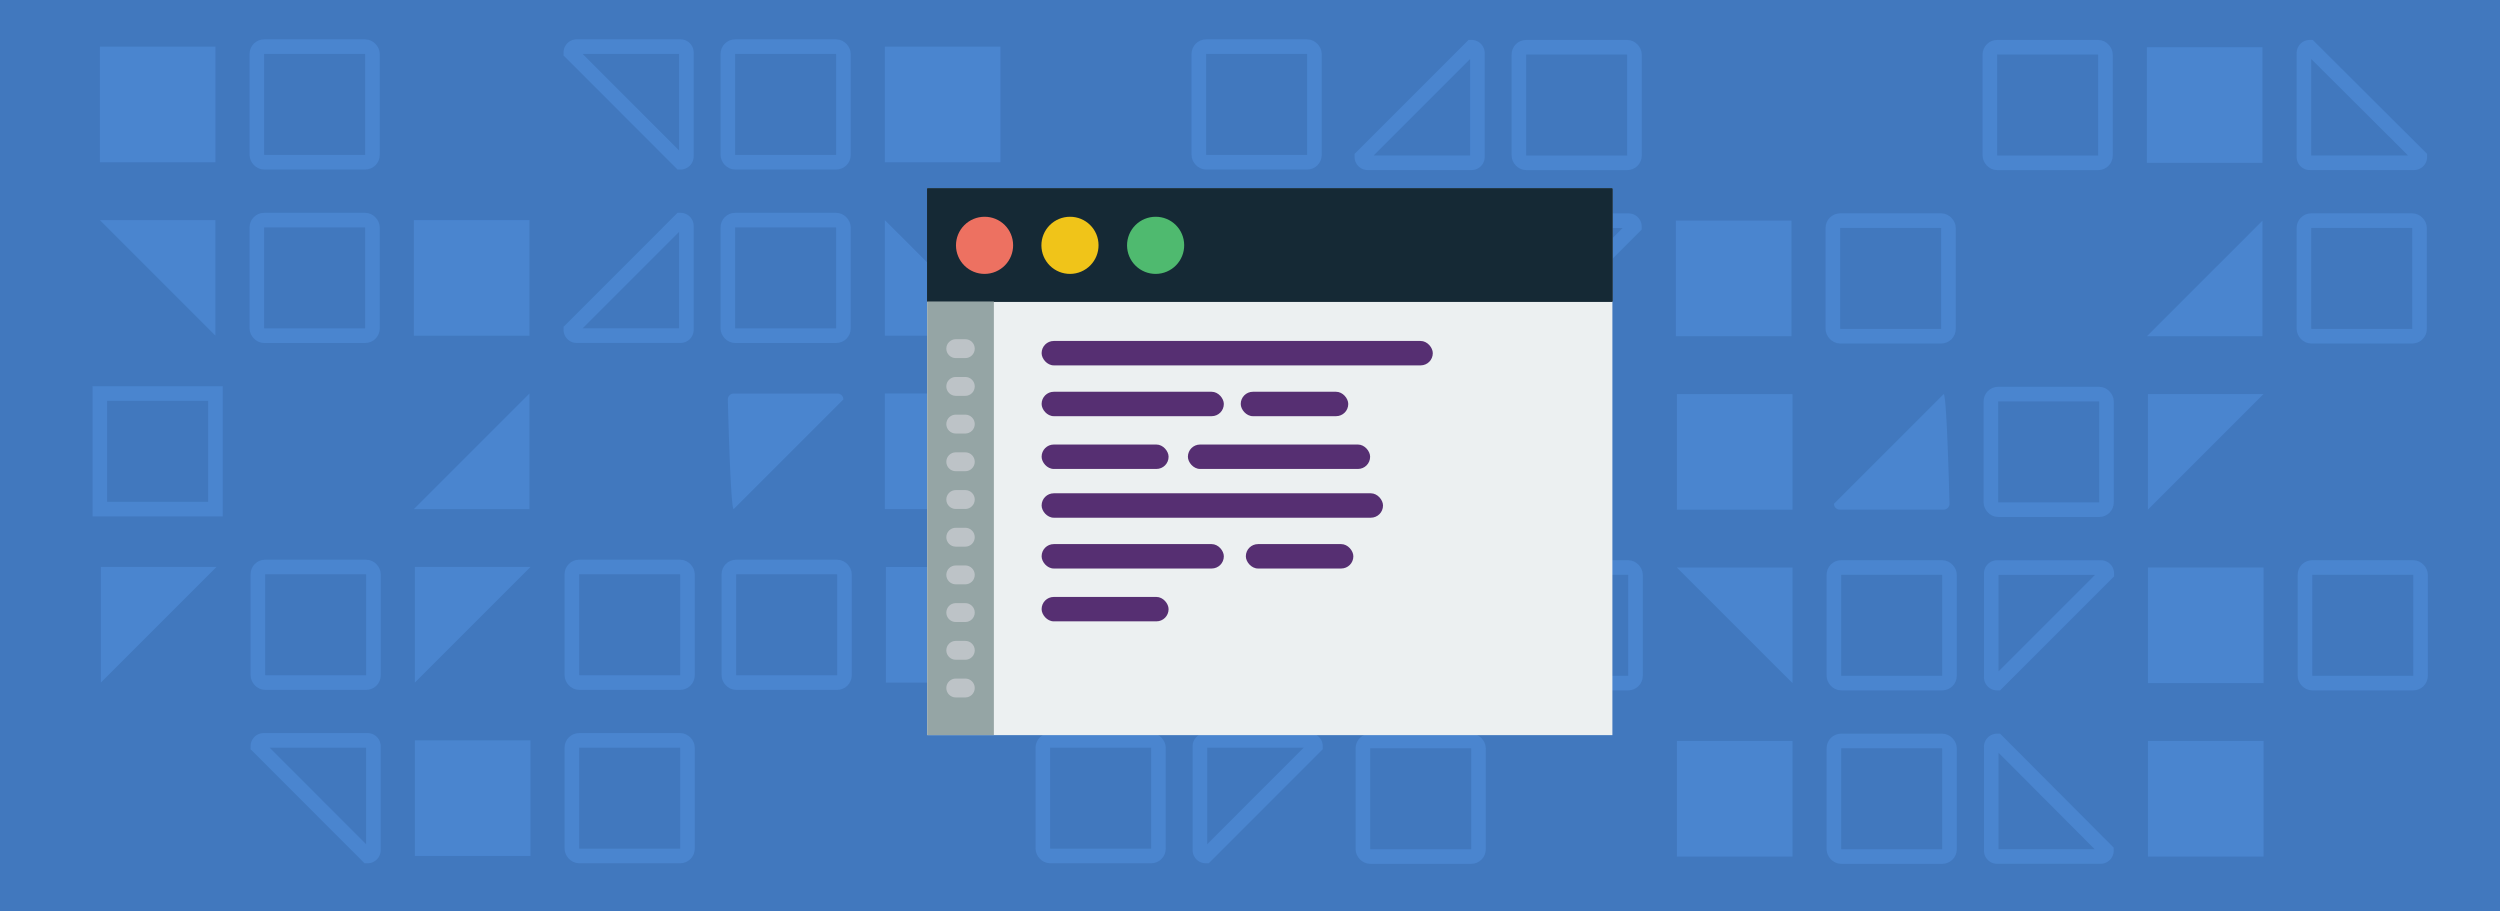 <svg id="Layer_1" data-name="Layer 1" xmlns="http://www.w3.org/2000/svg" xmlns:xlink="http://www.w3.org/1999/xlink" viewBox="0 0 343 125"><defs><style>.cls-1,.cls-2,.cls-52{fill:none;}.cls-2{clip-rule:evenodd;}.cls-3{fill:#152935;}.cls-4{fill:#4178be;}.cls-5{clip-path:url(#clip-path);}.cls-6{clip-path:url(#clip-path-2);}.cls-7{clip-path:url(#clip-path-3);}.cls-8{clip-path:url(#clip-path-4);}.cls-9{clip-path:url(#clip-path-5);}.cls-10{clip-path:url(#clip-path-6);}.cls-11{clip-path:url(#clip-path-7);}.cls-12{clip-path:url(#clip-path-8);}.cls-13{clip-path:url(#clip-path-9);}.cls-14{clip-path:url(#clip-path-10);}.cls-15{clip-path:url(#clip-path-11);}.cls-16{clip-path:url(#clip-path-12);}.cls-17{clip-path:url(#clip-path-13);}.cls-18{clip-path:url(#clip-path-14);}.cls-19{clip-path:url(#clip-path-15);}.cls-20{clip-path:url(#clip-path-16);}.cls-21{clip-path:url(#clip-path-17);}.cls-22{clip-path:url(#clip-path-18);}.cls-23{clip-path:url(#clip-path-19);}.cls-24{clip-path:url(#clip-path-20);}.cls-25{clip-path:url(#clip-path-21);}.cls-26{clip-path:url(#clip-path-22);}.cls-27{clip-path:url(#clip-path-23);}.cls-28{clip-path:url(#clip-path-24);}.cls-29{clip-path:url(#clip-path-25);}.cls-30{clip-path:url(#clip-path-26);}.cls-31{clip-path:url(#clip-path-27);}.cls-32{clip-path:url(#clip-path-28);}.cls-33{clip-path:url(#clip-path-29);}.cls-34{clip-path:url(#clip-path-30);}.cls-35{clip-path:url(#clip-path-31);}.cls-36{clip-path:url(#clip-path-32);}.cls-37{clip-path:url(#clip-path-33);}.cls-38{clip-path:url(#clip-path-34);}.cls-39{clip-path:url(#clip-path-35);}.cls-40{clip-path:url(#clip-path-36);}.cls-41{clip-path:url(#clip-path-37);}.cls-42{clip-path:url(#clip-path-38);}.cls-43{clip-path:url(#clip-path-39);}.cls-44{clip-path:url(#clip-path-40);}.cls-45{clip-path:url(#clip-path-41);}.cls-46{clip-path:url(#clip-path-42);}.cls-47{clip-path:url(#clip-path-43);}.cls-48{clip-path:url(#clip-path-44);}.cls-49{clip-path:url(#clip-path-45);}.cls-50{opacity:0.43;}.cls-51{fill:#5596e6;}.cls-52{stroke:#5596e6;stroke-miterlimit:10;stroke-width:2px;}.cls-53{clip-path:url(#clip-path-46);}.cls-54{clip-path:url(#clip-path-47);}.cls-55{fill:#ecf0f1;}.cls-56{clip-path:url(#clip-path-48);}.cls-57{clip-path:url(#clip-path-49);}.cls-58{clip-path:url(#clip-path-50);}.cls-59{fill:#ed7161;}.cls-60{clip-path:url(#clip-path-52);}.cls-61{fill:#f0c419;}.cls-62{clip-path:url(#clip-path-54);}.cls-63{fill:#4fba6f;}.cls-64{clip-path:url(#clip-path-56);}.cls-65{fill:#95a5a5;}.cls-66{clip-path:url(#clip-path-58);}.cls-67{fill:#bdc3c7;}.cls-68{clip-path:url(#clip-path-60);}.cls-69{clip-path:url(#clip-path-62);}.cls-70{clip-path:url(#clip-path-64);}.cls-71{clip-path:url(#clip-path-66);}.cls-72{clip-path:url(#clip-path-68);}.cls-73{clip-path:url(#clip-path-70);}.cls-74{clip-path:url(#clip-path-72);}.cls-75{clip-path:url(#clip-path-74);}.cls-76{clip-path:url(#clip-path-76);}.cls-77{fill:#562f72;}.cls-78{clip-path:url(#clip-path-78);}.cls-79{clip-path:url(#clip-path-79);}.cls-80{clip-path:url(#clip-path-80);}.cls-81{clip-path:url(#clip-path-81);}.cls-82{clip-path:url(#clip-path-82);}.cls-83{clip-path:url(#clip-path-83);}.cls-84{clip-path:url(#clip-path-84);}</style><clipPath id="clip-path"><rect class="cls-1" x="1.43" y="319.78" width="344.19" height="126.25"/></clipPath><clipPath id="clip-path-2"><rect class="cls-1" x="125.43" y="346.28" width="94" height="75"/></clipPath><clipPath id="clip-path-3"><rect class="cls-1" x="125.43" y="346.28" width="94" height="15.52"/></clipPath><clipPath id="clip-path-4"><path class="cls-2" d="M137.18,354a3.92,3.92,0,1,1-3.92-3.88,3.9,3.9,0,0,1,3.92,3.88"/></clipPath><clipPath id="clip-path-5"><path class="cls-2" d="M148.93,354a3.92,3.92,0,1,1-3.92-3.88,3.9,3.9,0,0,1,3.92,3.88"/></clipPath><clipPath id="clip-path-6"><path class="cls-2" d="M160.68,354a3.92,3.92,0,1,1-3.92-3.88,3.9,3.9,0,0,1,3.92,3.88"/></clipPath><clipPath id="clip-path-7"><rect class="cls-1" x="125.43" y="361.79" width="9.14" height="59.48"/></clipPath><clipPath id="clip-path-8"><path class="cls-2" d="M130.65,369.55a1.29,1.29,0,1,0,0-2.59h-1.31a1.29,1.29,0,1,0,0,2.59Z"/></clipPath><clipPath id="clip-path-9"><path class="cls-2" d="M130.65,372.14h-1.31a1.29,1.29,0,1,0,0,2.59h1.31a1.29,1.29,0,1,0,0-2.59"/></clipPath><clipPath id="clip-path-10"><path class="cls-2" d="M130.65,377.31h-1.31a1.29,1.29,0,1,0,0,2.59h1.31a1.29,1.29,0,1,0,0-2.59"/></clipPath><clipPath id="clip-path-11"><path class="cls-2" d="M130.65,382.48h-1.31a1.29,1.29,0,1,0,0,2.59h1.31a1.29,1.29,0,1,0,0-2.59"/></clipPath><clipPath id="clip-path-12"><path class="cls-2" d="M130.65,387.66h-1.31a1.29,1.29,0,1,0,0,2.59h1.31a1.29,1.29,0,1,0,0-2.59"/></clipPath><clipPath id="clip-path-13"><path class="cls-2" d="M130.65,392.83h-1.31a1.29,1.29,0,1,0,0,2.59h1.31a1.29,1.29,0,1,0,0-2.59"/></clipPath><clipPath id="clip-path-14"><path class="cls-2" d="M130.65,398h-1.31a1.29,1.29,0,1,0,0,2.59h1.31a1.29,1.29,0,1,0,0-2.59"/></clipPath><clipPath id="clip-path-15"><path class="cls-2" d="M130.65,403.17h-1.31a1.29,1.29,0,1,0,0,2.59h1.31a1.29,1.29,0,1,0,0-2.59"/></clipPath><clipPath id="clip-path-16"><path class="cls-2" d="M130.65,408.35h-1.31a1.29,1.29,0,1,0,0,2.59h1.31a1.29,1.29,0,1,0,0-2.59"/></clipPath><clipPath id="clip-path-17"><path class="cls-2" d="M130.65,413.52h-1.31a1.29,1.29,0,1,0,0,2.59h1.31a1.29,1.29,0,1,0,0-2.59"/></clipPath><clipPath id="clip-path-18"><path class="cls-2" d="M167.95,395h-.38c-6.48,0-11.73-5-11.73-11.1s5.25-11.1,11.73-11.1,11.73,5,11.73,11.1a10.77,10.77,0,0,1-3.4,7.81l-8,9.42Z"/></clipPath><clipPath id="clip-path-19"><path class="cls-2" d="M186,405.94h.48c8.32,0,15.07-6.38,15.07-14.25s-6.75-14.25-15.07-14.25-15.07,6.38-15.07,14.25a13.83,13.83,0,0,0,4.36,10L186,413.82Z"/></clipPath><clipPath id="clip-path-20"><ellipse class="cls-1" cx="181.12" cy="392.16" rx="1.94" ry="1.84"/></clipPath><clipPath id="clip-path-21"><ellipse class="cls-1" cx="186.95" cy="392.16" rx="1.94" ry="1.84"/></clipPath><clipPath id="clip-path-22"><ellipse class="cls-1" cx="192.79" cy="392.16" rx="1.94" ry="1.84"/></clipPath><clipPath id="clip-path-23"><rect class="cls-1" x="766.58" y="317.08" width="343.66" height="125.76"/></clipPath><clipPath id="clip-path-24"><rect class="cls-1" x="887.58" y="344.08" width="94" height="75"/></clipPath><clipPath id="clip-path-25"><rect class="cls-1" x="887.58" y="344.08" width="94" height="15.52"/></clipPath><clipPath id="clip-path-26"><path class="cls-2" d="M899.33,351.84a3.92,3.92,0,1,1-3.92-3.88,3.9,3.9,0,0,1,3.92,3.88"/></clipPath><clipPath id="clip-path-27"><path class="cls-2" d="M911.08,351.84a3.92,3.92,0,1,1-3.92-3.88,3.9,3.9,0,0,1,3.92,3.88"/></clipPath><clipPath id="clip-path-28"><path class="cls-2" d="M922.83,351.84a3.92,3.92,0,1,1-3.92-3.88,3.9,3.9,0,0,1,3.92,3.88"/></clipPath><clipPath id="clip-path-29"><rect class="cls-1" x="887.58" y="359.6" width="9.14" height="59.48"/></clipPath><clipPath id="clip-path-30"><path class="cls-2" d="M892.81,367.36a1.29,1.29,0,1,0,0-2.59H891.5a1.29,1.29,0,1,0,0,2.59Z"/></clipPath><clipPath id="clip-path-31"><path class="cls-2" d="M892.81,369.94H891.5a1.29,1.29,0,1,0,0,2.59h1.31a1.29,1.29,0,1,0,0-2.59"/></clipPath><clipPath id="clip-path-32"><path class="cls-2" d="M892.81,375.11H891.5a1.29,1.29,0,1,0,0,2.59h1.31a1.29,1.29,0,1,0,0-2.59"/></clipPath><clipPath id="clip-path-33"><path class="cls-2" d="M892.81,380.29H891.5a1.29,1.29,0,1,0,0,2.59h1.31a1.29,1.29,0,1,0,0-2.59"/></clipPath><clipPath id="clip-path-34"><path class="cls-2" d="M892.81,385.46H891.5a1.29,1.29,0,1,0,0,2.59h1.31a1.29,1.29,0,1,0,0-2.59"/></clipPath><clipPath id="clip-path-35"><path class="cls-2" d="M892.81,390.63H891.5a1.29,1.29,0,1,0,0,2.59h1.31a1.29,1.29,0,1,0,0-2.59"/></clipPath><clipPath id="clip-path-36"><path class="cls-2" d="M892.81,395.8H891.5a1.29,1.29,0,1,0,0,2.59h1.31a1.29,1.29,0,1,0,0-2.59"/></clipPath><clipPath id="clip-path-37"><path class="cls-2" d="M892.81,401H891.5a1.29,1.29,0,1,0,0,2.59h1.31a1.29,1.29,0,1,0,0-2.59"/></clipPath><clipPath id="clip-path-38"><path class="cls-2" d="M892.81,406.15H891.5a1.29,1.29,0,1,0,0,2.59h1.31a1.29,1.29,0,1,0,0-2.59"/></clipPath><clipPath id="clip-path-39"><path class="cls-2" d="M892.81,411.32H891.5a1.29,1.29,0,1,0,0,2.59h1.31a1.29,1.29,0,1,0,0-2.59"/></clipPath><clipPath id="clip-path-40"><polygon class="cls-2" points="919.12 403.72 934.78 403.84 942.63 390.25 911.78 389.95 919.12 403.72"/></clipPath><clipPath id="clip-path-41"><polygon class="cls-2" points="911.32 390.28 919.04 403.9 934.68 403.87 919.2 376.39 911.32 390.28"/></clipPath><clipPath id="clip-path-42"><polygon class="cls-2" points="952.05 372.44 936.38 372.32 928.54 385.91 959.38 386.21 952.05 372.44"/></clipPath><clipPath id="clip-path-43"><polygon class="cls-2" points="959.85 385.88 952.12 372.25 936.48 372.29 951.96 399.77 959.85 385.88"/></clipPath><clipPath id="clip-path-44"><rect class="cls-1" x="-1.08" y="-0.34" width="345.33" height="126.23"/></clipPath><clipPath id="clip-path-45"><rect class="cls-1" x="382.92" y="-0.92" width="343.66" height="124.43"/></clipPath><clipPath id="clip-path-46"><rect class="cls-1" x="127.22" y="25.86" width="94" height="75"/></clipPath><clipPath id="clip-path-47"><rect class="cls-1" x="-1029.78" y="-507.14" width="1440" height="1024"/></clipPath><clipPath id="clip-path-48"><rect class="cls-3" x="127.22" y="25.86" width="94" height="15.52"/></clipPath><clipPath id="clip-path-49"><rect class="cls-3" x="-1029.78" y="-507.14" width="1440" height="1024"/></clipPath><clipPath id="clip-path-50"><path class="cls-2" d="M139,33.62a3.92,3.92,0,1,1-3.92-3.88A3.9,3.9,0,0,1,139,33.62"/></clipPath><clipPath id="clip-path-52"><path class="cls-2" d="M150.72,33.62a3.92,3.92,0,1,1-3.92-3.88,3.9,3.9,0,0,1,3.92,3.88"/></clipPath><clipPath id="clip-path-54"><path class="cls-2" d="M162.47,33.62a3.92,3.92,0,1,1-3.92-3.88,3.9,3.9,0,0,1,3.92,3.88"/></clipPath><clipPath id="clip-path-56"><rect class="cls-1" x="127.22" y="41.37" width="9.14" height="59.48"/></clipPath><clipPath id="clip-path-58"><path class="cls-2" d="M132.44,49.13a1.29,1.29,0,1,0,0-2.59h-1.31a1.29,1.29,0,1,0,0,2.59Z"/></clipPath><clipPath id="clip-path-60"><path class="cls-2" d="M132.44,51.72h-1.31a1.29,1.29,0,1,0,0,2.59h1.31a1.29,1.29,0,1,0,0-2.59"/></clipPath><clipPath id="clip-path-62"><path class="cls-2" d="M132.44,56.89h-1.31a1.29,1.29,0,1,0,0,2.59h1.31a1.29,1.29,0,1,0,0-2.59"/></clipPath><clipPath id="clip-path-64"><path class="cls-2" d="M132.44,62.06h-1.31a1.29,1.29,0,1,0,0,2.59h1.31a1.29,1.29,0,1,0,0-2.59"/></clipPath><clipPath id="clip-path-66"><path class="cls-2" d="M132.44,67.24h-1.31a1.29,1.29,0,1,0,0,2.59h1.31a1.29,1.29,0,1,0,0-2.59"/></clipPath><clipPath id="clip-path-68"><path class="cls-2" d="M132.44,72.41h-1.31a1.29,1.29,0,1,0,0,2.59h1.31a1.29,1.29,0,1,0,0-2.59"/></clipPath><clipPath id="clip-path-70"><path class="cls-2" d="M132.44,77.58h-1.31a1.29,1.29,0,1,0,0,2.59h1.31a1.29,1.29,0,1,0,0-2.59"/></clipPath><clipPath id="clip-path-72"><path class="cls-2" d="M132.44,82.75h-1.31a1.29,1.29,0,1,0,0,2.59h1.31a1.29,1.29,0,1,0,0-2.59"/></clipPath><clipPath id="clip-path-74"><path class="cls-2" d="M132.44,87.93h-1.31a1.29,1.29,0,1,0,0,2.59h1.31a1.29,1.29,0,1,0,0-2.59"/></clipPath><clipPath id="clip-path-76"><path class="cls-2" d="M132.44,93.1h-1.31a1.29,1.29,0,1,0,0,2.59h1.31a1.29,1.29,0,1,0,0-2.59"/></clipPath><clipPath id="clip-path-78"><rect class="cls-3" x="524.05" y="332.86" width="60.84" height="98.25"/></clipPath><clipPath id="clip-path-79"><rect class="cls-1" x="509.88" y="186.13" width="94" height="75"/></clipPath><clipPath id="clip-path-80"><rect class="cls-4" x="509.88" y="186.13" width="94" height="15.52"/></clipPath><clipPath id="clip-path-81"><path class="cls-2" d="M521.63,193.89a3.92,3.92,0,1,1-3.92-3.88,3.9,3.9,0,0,1,3.92,3.88"/></clipPath><clipPath id="clip-path-82"><path class="cls-2" d="M533.38,193.89a3.92,3.92,0,1,1-3.92-3.88,3.9,3.9,0,0,1,3.92,3.88"/></clipPath><clipPath id="clip-path-83"><path class="cls-2" d="M545.13,193.89a3.92,3.92,0,1,1-3.92-3.88,3.9,3.9,0,0,1,3.92,3.88"/></clipPath><clipPath id="clip-path-84"><rect class="cls-4" x="919.47" y="15.86" width="51.28" height="82.81"/></clipPath></defs><title>Subheros</title><g class="cls-48"><rect class="cls-4" x="-8.96" y="-4.55" width="361.1" height="134.64"/></g><g class="cls-50"><polygon class="cls-51" points="29.55 46.05 13.7 30.2 29.55 30.2 29.55 46.05"/><rect class="cls-52" x="99.86" y="30.2" width="15.86" height="15.86" rx="1" ry="1"/><polygon class="cls-51" points="137.26 46.05 121.4 46.05 121.4 30.2 137.26 46.05"/><rect class="cls-52" x="35.24" y="30.2" width="15.86" height="15.86" rx="1" ry="1"/><rect class="cls-51" x="56.78" y="30.2" width="15.86" height="15.86"/><path class="cls-52" d="M93.37,46.05H79.12a.8.8,0,0,1-.8-.8L93.37,30.2a.8.8,0,0,1,.8.8V45.25A.8.8,0,0,1,93.37,46.05Z"/><rect class="cls-52" x="142.94" y="30.2" width="15.86" height="15.86" rx="1" ry="1"/><rect class="cls-51" x="13.7" y="6.4" width="15.86" height="15.86"/><rect class="cls-52" x="99.86" y="6.4" width="15.86" height="15.86" rx="1" ry="1"/><rect class="cls-51" x="121.4" y="6.4" width="15.86" height="15.86"/><rect class="cls-52" x="35.24" y="6.4" width="15.86" height="15.86" rx="1" ry="1"/><path class="cls-52" d="M93.37,22.26,78.32,7.2a.8.8,0,0,1,.8-.8H93.37a.8.8,0,0,1,.8.8V21.45A.8.8,0,0,1,93.37,22.26Z"/><rect class="cls-52" x="164.48" y="6.4" width="15.86" height="15.86" rx="1" ry="1"/><rect class="cls-52" x="13.7" y="53.99" width="15.86" height="15.86"/><path class="cls-51" d="M100.66,69.85c-.44,0-.8-15.05-.8-15.05a.8.8,0,0,1,.8-.8h14.25a.8.8,0,0,1,.8.8Z"/><rect class="cls-51" x="121.4" y="53.99" width="15.86" height="15.86"/><polygon class="cls-51" points="72.64 69.85 56.78 69.85 72.64 53.99 72.64 69.85"/><path class="cls-52" d="M158,69.85,142.94,54.79a.8.8,0,0,1,.8-.8H158a.8.8,0,0,1,.8.8V69A.8.8,0,0,1,158,69.85Z"/><polygon class="cls-51" points="13.84 93.64 13.84 77.78 29.7 77.78 13.84 93.64"/><rect class="cls-52" x="100" y="77.79" width="15.86" height="15.86" rx="1" ry="1"/><rect class="cls-51" x="121.54" y="77.79" width="15.86" height="15.86"/><rect class="cls-52" x="35.38" y="77.79" width="15.86" height="15.86" rx="1" ry="1"/><polygon class="cls-51" points="56.92 93.64 56.92 77.78 72.78 77.78 56.92 93.64"/><rect class="cls-52" x="78.46" y="77.79" width="15.86" height="15.86" rx="1" ry="1"/><path class="cls-52" d="M158.14,93.64H143.89a.8.8,0,0,1-.8-.8l15.05-15.05a.8.8,0,0,1,.8.8V92.84A.8.8,0,0,1,158.14,93.64Z"/><rect class="cls-52" x="164.62" y="77.79" width="15.86" height="15.86" rx="1" ry="1"/><path class="cls-52" d="M50.43,117.44,35.38,102.38a.8.8,0,0,1,.8-.8H50.43a.8.8,0,0,1,.8.8v14.25A.8.8,0,0,1,50.43,117.44Z"/><rect class="cls-51" x="56.92" y="101.58" width="15.86" height="15.86"/><rect class="cls-52" x="78.46" y="101.58" width="15.86" height="15.86" rx="1" ry="1"/><rect class="cls-52" x="143.08" y="101.58" width="15.86" height="15.86" rx="1" ry="1"/><path class="cls-52" d="M165.43,117.44a.8.8,0,0,1-.8-.8V102.38a.8.8,0,0,1,.8-.8h14.25a.8.8,0,0,1,.8.8Z"/><rect class="cls-52" x="251.61" y="77.87" width="15.86" height="15.86" rx="1" ry="1" transform="translate(519.08 171.59) rotate(180)"/><polygon class="cls-51" points="230.07 77.87 245.93 77.87 245.93 93.72 230.07 77.87"/><rect class="cls-52" x="316.23" y="77.87" width="15.86" height="15.86" rx="1" ry="1" transform="translate(648.33 171.59) rotate(180)"/><rect class="cls-51" x="294.69" y="77.87" width="15.86" height="15.86" transform="translate(605.25 171.59) rotate(180)"/><path class="cls-52" d="M274,77.87h14.25a.8.8,0,0,1,.8.8L274,93.72a.8.8,0,0,1-.8-.8V78.67A.8.8,0,0,1,274,77.87Z"/><rect class="cls-52" x="208.53" y="77.87" width="15.86" height="15.86" rx="1" ry="1" transform="translate(432.92 171.59) rotate(180)"/><rect class="cls-52" x="251.61" y="101.66" width="15.86" height="15.86" rx="1" ry="1" transform="translate(519.08 219.18) rotate(180)"/><rect class="cls-51" x="230.07" y="101.66" width="15.86" height="15.86" transform="translate(476 219.18) rotate(180)"/><rect class="cls-51" x="294.69" y="101.66" width="15.86" height="15.86" transform="translate(605.25 219.18) rotate(180)"/><path class="cls-52" d="M274,101.66,289,116.71a.8.8,0,0,1-.8.8H274a.8.8,0,0,1-.8-.8V102.47A.8.8,0,0,1,274,101.66Z"/><rect class="cls-52" x="186.99" y="101.66" width="15.86" height="15.86" rx="1" ry="1" transform="translate(389.84 219.18) rotate(180)"/><path class="cls-51" d="M266.67,54.07c.44,0,.8,15.05.8,15.05a.8.8,0,0,1-.8.8H252.42a.8.8,0,0,1-.8-.8Z"/><rect class="cls-51" x="230.07" y="54.07" width="15.86" height="15.86" transform="translate(476 124) rotate(180)"/><polygon class="cls-51" points="294.69 54.07 310.55 54.07 294.69 69.93 294.69 54.07"/><rect class="cls-52" x="273.15" y="54.07" width="15.86" height="15.86" rx="1" ry="1" transform="translate(562.16 124) rotate(180)"/><rect class="cls-52" x="186.99" y="54.07" width="15.86" height="15.86" rx="1" ry="1" transform="translate(389.84 124) rotate(180)"/><rect class="cls-52" x="251.47" y="30.28" width="15.86" height="15.86" rx="1" ry="1" transform="translate(518.8 76.41) rotate(180)"/><rect class="cls-51" x="229.93" y="30.28" width="15.86" height="15.86" transform="translate(475.72 76.41) rotate(180)"/><rect class="cls-52" x="316.09" y="30.28" width="15.86" height="15.86" rx="1" ry="1" transform="translate(648.05 76.41) rotate(180)"/><polygon class="cls-51" points="310.41 30.28 310.41 46.13 294.55 46.13 310.41 30.28"/><path class="cls-52" d="M209.19,30.28h14.25a.8.8,0,0,1,.8.8L209.19,46.13a.8.8,0,0,1-.8-.8V31.08A.8.8,0,0,1,209.19,30.28Z"/><rect class="cls-52" x="186.85" y="30.28" width="15.86" height="15.86" rx="1" ry="1" transform="translate(389.55 76.41) rotate(180)"/><path class="cls-52" d="M316.9,6.48,332,21.53a.8.8,0,0,1-.8.8H316.9a.8.8,0,0,1-.8-.8V7.29A.8.8,0,0,1,316.9,6.48Z"/><rect class="cls-51" x="294.55" y="6.48" width="15.86" height="15.86" transform="translate(604.96 28.82) rotate(180)"/><rect class="cls-52" x="273.01" y="6.48" width="15.86" height="15.86" rx="1" ry="1" transform="translate(561.88 28.82) rotate(180)"/><rect class="cls-52" x="208.39" y="6.48" width="15.86" height="15.86" rx="1" ry="1" transform="translate(432.64 28.82) rotate(180)"/><path class="cls-52" d="M201.9,6.48a.8.8,0,0,1,.8.8V21.53a.8.8,0,0,1-.8.8H187.65a.8.8,0,0,1-.8-.8Z"/></g><g class="cls-53"><g class="cls-54"><rect class="cls-55" x="122.22" y="20.86" width="104" height="85"/></g></g><rect class="cls-3" x="127.22" y="25.86" width="94" height="15.52"/><g class="cls-56"><rect class="cls-3" x="-1029.78" y="-507.14" width="1440" height="1024"/><g class="cls-57"><rect class="cls-3" x="122.22" y="20.86" width="104" height="25.52"/></g></g><g class="cls-58"><g class="cls-54"><rect class="cls-59" x="126.14" y="24.74" width="17.83" height="17.76"/></g></g><g class="cls-60"><g class="cls-54"><rect class="cls-61" x="137.89" y="24.74" width="17.83" height="17.76"/></g></g><g class="cls-62"><g class="cls-54"><rect class="cls-63" x="149.64" y="24.74" width="17.83" height="17.76"/></g></g><g class="cls-64"><g class="cls-54"><rect class="cls-65" x="122.22" y="36.37" width="19.14" height="69.48"/></g></g><g class="cls-66"><g class="cls-54"><rect class="cls-67" x="124.83" y="41.55" width="13.92" height="12.59"/></g></g><g class="cls-68"><g class="cls-54"><rect class="cls-67" x="124.83" y="46.72" width="13.92" height="12.59"/></g></g><g class="cls-69"><g class="cls-54"><rect class="cls-67" x="124.83" y="51.89" width="13.92" height="12.59"/></g></g><g class="cls-70"><g class="cls-54"><rect class="cls-67" x="124.83" y="57.06" width="13.92" height="12.59"/></g></g><g class="cls-71"><g class="cls-54"><rect class="cls-67" x="124.83" y="62.24" width="13.92" height="12.59"/></g></g><g class="cls-72"><g class="cls-54"><rect class="cls-67" x="124.83" y="67.41" width="13.92" height="12.59"/></g></g><g class="cls-73"><g class="cls-54"><rect class="cls-67" x="124.83" y="72.58" width="13.92" height="12.59"/></g></g><g class="cls-74"><g class="cls-54"><rect class="cls-67" x="124.83" y="77.75" width="13.92" height="12.59"/></g></g><g class="cls-75"><g class="cls-54"><rect class="cls-67" x="124.83" y="82.93" width="13.92" height="12.59"/></g></g><g class="cls-76"><g class="cls-54"><rect class="cls-67" x="124.83" y="88.1" width="13.92" height="12.59"/></g></g><rect class="cls-77" x="142.91" y="46.78" width="53.67" height="3.35" rx="1.67" ry="1.67"/><rect class="cls-77" x="142.91" y="53.75" width="25" height="3.35" rx="1.67" ry="1.67"/><rect class="cls-77" x="162.98" y="60.99" width="25" height="3.35" rx="1.67" ry="1.67"/><rect class="cls-77" x="170.23" y="53.75" width="14.75" height="3.35" rx="1.67" ry="1.67"/><rect class="cls-77" x="142.91" y="60.99" width="17.42" height="3.35" rx="1.67" ry="1.67"/><rect class="cls-77" x="142.91" y="67.68" width="46.84" height="3.35" rx="1.67" ry="1.67"/><rect class="cls-77" x="142.91" y="74.65" width="25" height="3.35" rx="1.67" ry="1.67"/><rect class="cls-77" x="170.93" y="74.65" width="14.75" height="3.35" rx="1.67" ry="1.67"/><rect class="cls-77" x="142.91" y="81.9" width="17.42" height="3.35" rx="1.67" ry="1.67"/><rect class="cls-3" x="524.05" y="332.86" width="60.84" height="98.25"/><g class="cls-78"><rect class="cls-3" x="-528.2" y="-323.36" width="1581.89" height="1108.74"/></g><rect class="cls-4" x="509.88" y="186.13" width="94" height="15.52"/><g class="cls-80"><rect class="cls-4" x="-647.12" y="-346.87" width="1440" height="1024"/></g><rect class="cls-4" x="919.47" y="15.86" width="51.28" height="82.81"/><g class="cls-84"><rect class="cls-4" x="32.6" y="-537.22" width="1333.27" height="934.48"/></g></svg>